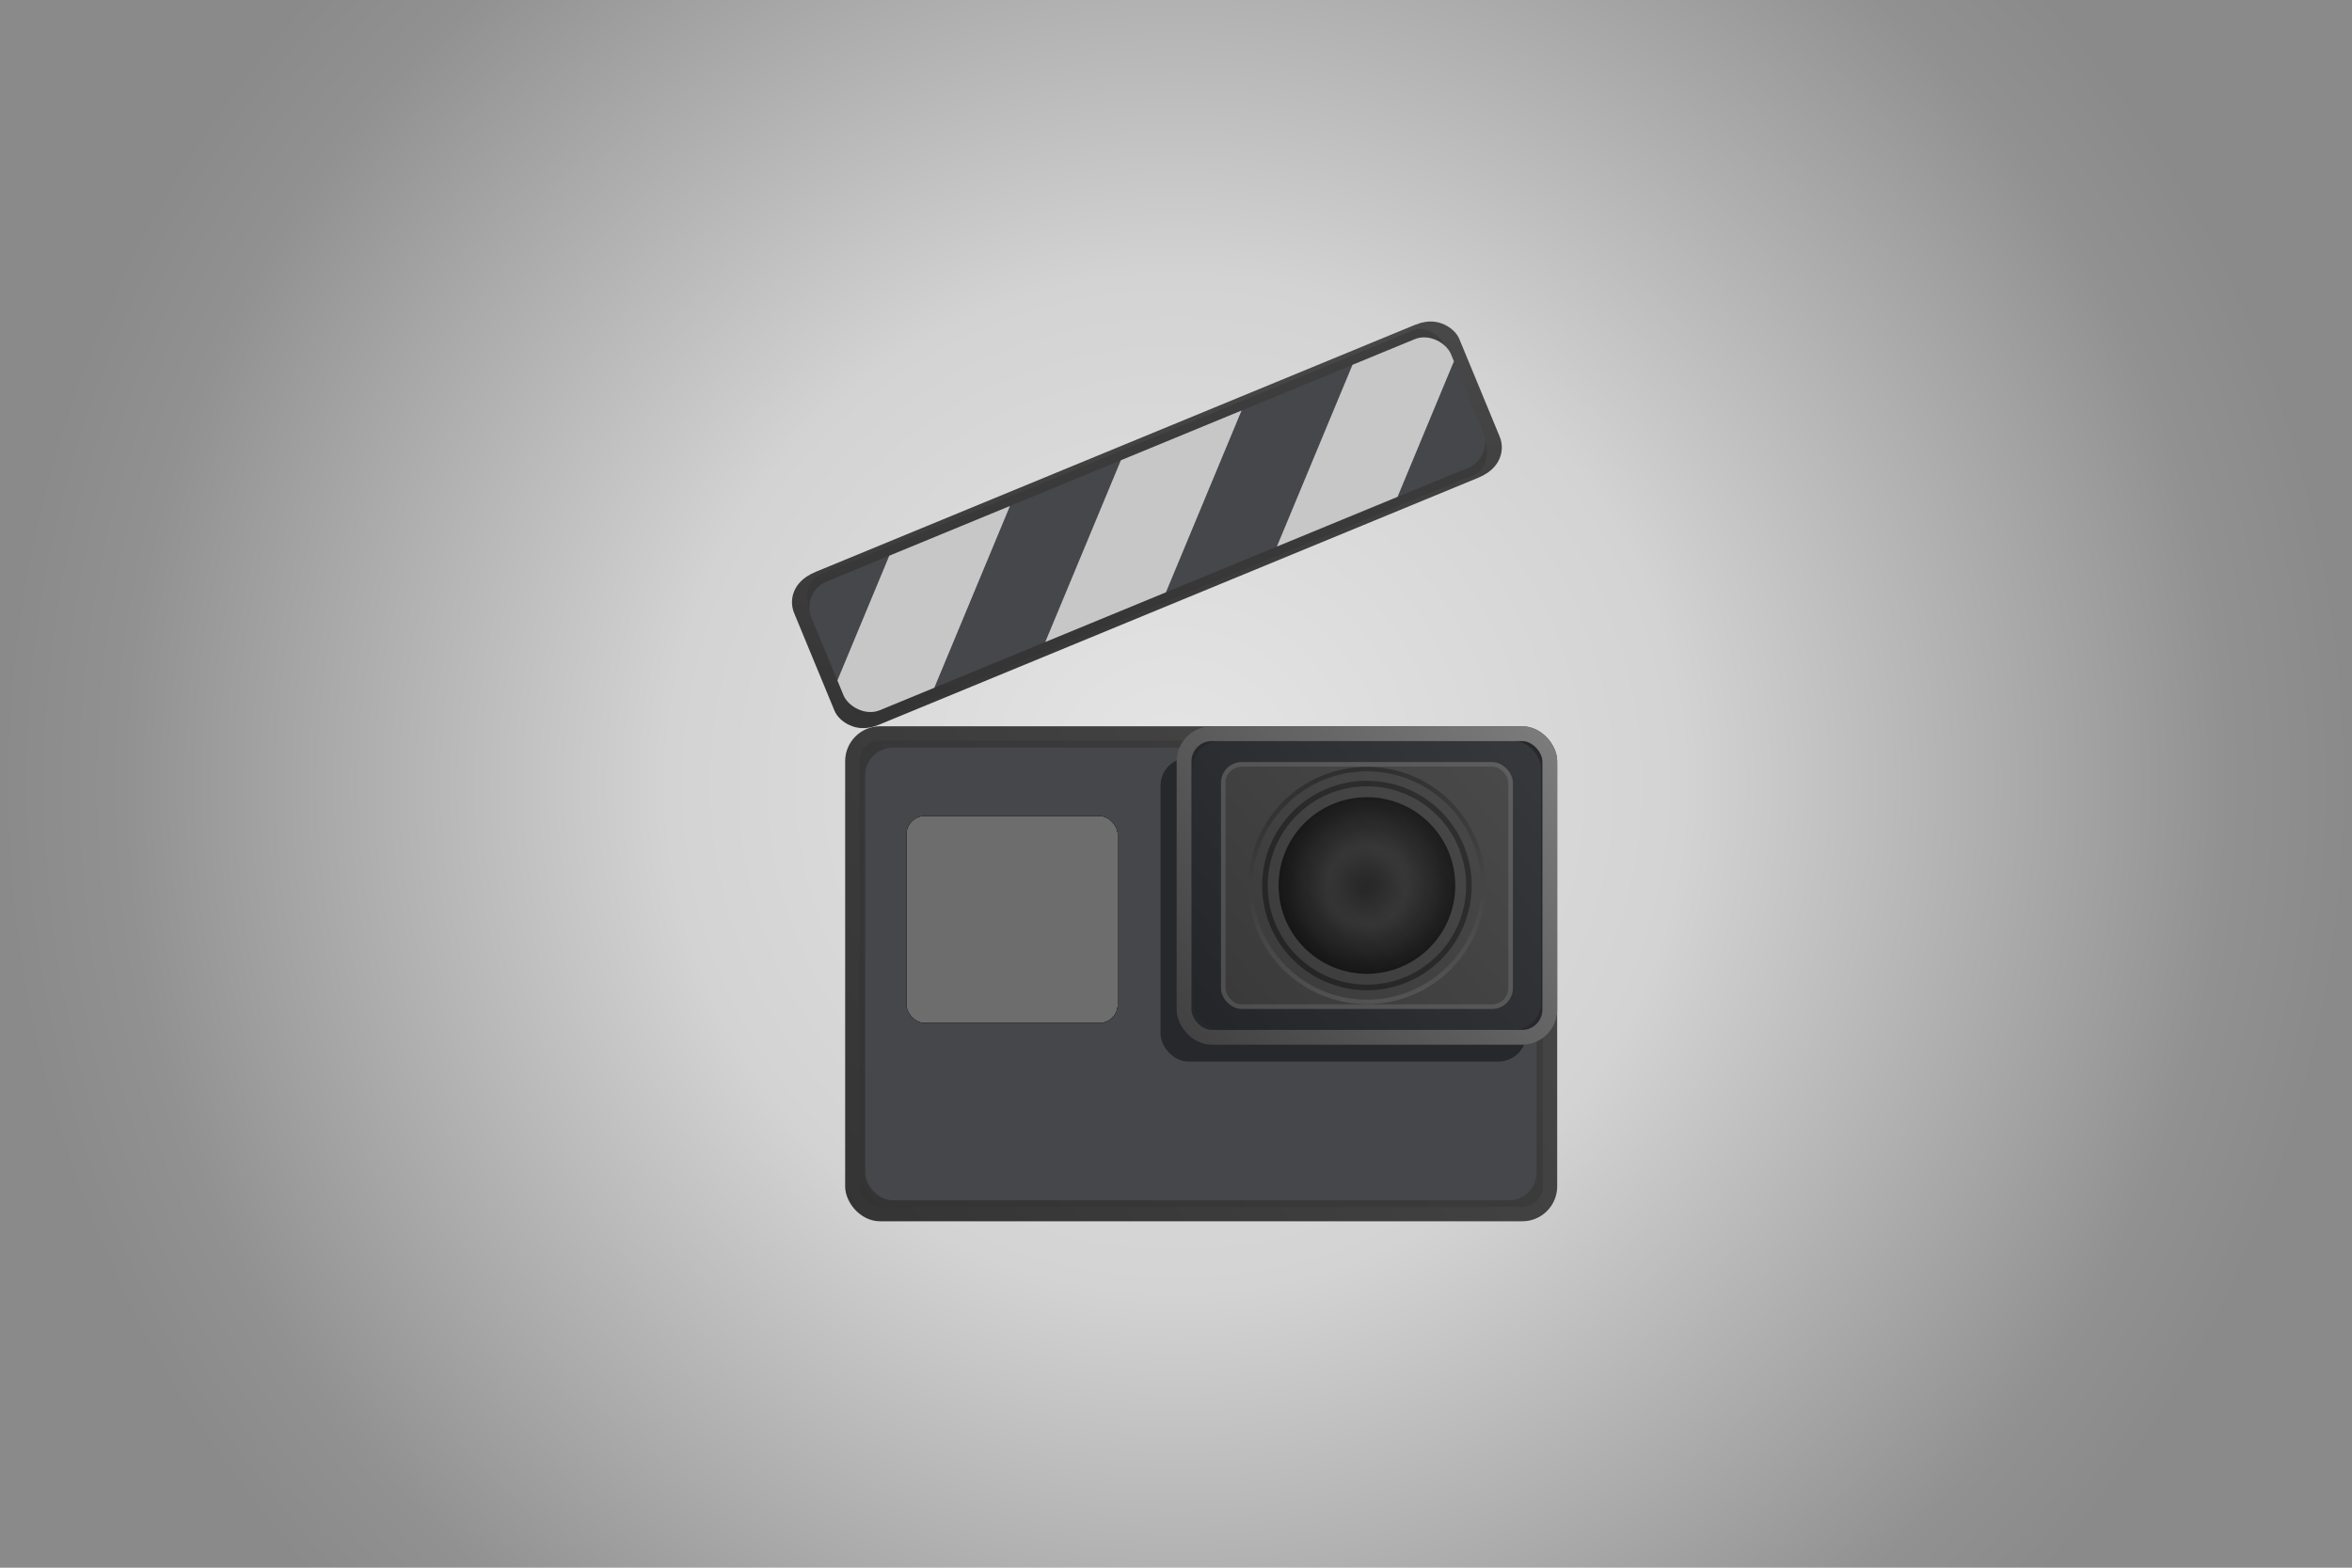 <?xml version="1.0" encoding="UTF-8" standalone="no"?>
<!-- Created with Inkscape (http://www.inkscape.org/) -->

<svg
   width="3600mm"
   height="2400mm"
   viewBox="0 0 3600 2400"
   version="1.1"
   id="svg5"
   xmlns:xlink="http://www.w3.org/1999/xlink"
   xmlns="http://www.w3.org/2000/svg"
   xmlns:svg="http://www.w3.org/2000/svg">
  <defs
     id="defs2">
    <linearGradient
       id="linearGradient14295">
      <stop
         style="stop-color:#e5e5e5;stop-opacity:1;"
         offset="0"
         id="stop14291" />
      <stop
         style="stop-color:#d3d3d3;stop-opacity:1;"
         offset="0.432"
         id="stop15033" />
      <stop
         style="stop-color:#919191;stop-opacity:1;"
         offset="0.895"
         id="stop15037" />
      <stop
         style="stop-color:#8a8a8a;stop-opacity:1;"
         offset="1"
         id="stop14293" />
    </linearGradient>
    <linearGradient
       id="linearGradient9159">
      <stop
         style="stop-color:#1f1f1f;stop-opacity:1;"
         offset="0"
         id="stop9155" />
      <stop
         style="stop-color:#303030;stop-opacity:1;"
         offset="0.435"
         id="stop9163" />
      <stop
         style="stop-color:#101010;stop-opacity:1;"
         offset="1"
         id="stop9157" />
    </linearGradient>
    <linearGradient
       id="linearGradient9092">
      <stop
         style="stop-color:#ffffff;stop-opacity:1;"
         offset="0"
         id="stop9088" />
      <stop
         style="stop-color:#000000;stop-opacity:1;"
         offset="1"
         id="stop9090" />
    </linearGradient>
    <linearGradient
       id="linearGradient8976">
      <stop
         style="stop-color:#262626;stop-opacity:1;"
         offset="0"
         id="stop8972" />
      <stop
         style="stop-color:#525252;stop-opacity:1;"
         offset="1"
         id="stop8974" />
    </linearGradient>
    <linearGradient
       id="linearGradient5980">
      <stop
         style="stop-color:#3f3f3f;stop-opacity:1;"
         offset="0"
         id="stop5976" />
      <stop
         style="stop-color:#333333;stop-opacity:1;"
         offset="1"
         id="stop5978" />
    </linearGradient>
    <linearGradient
       id="linearGradient5945">
      <stop
         style="stop-color:#7d7d7d;stop-opacity:1;"
         offset="0"
         id="stop5941" />
      <stop
         style="stop-color:#404040;stop-opacity:1;"
         offset="1"
         id="stop5943" />
    </linearGradient>
    <linearGradient
       id="linearGradient5813">
      <stop
         style="stop-color:#494949;stop-opacity:1;"
         offset="0"
         id="stop5809" />
      <stop
         style="stop-color:#343434;stop-opacity:1;"
         offset="1"
         id="stop5811" />
    </linearGradient>
    <filter
       style="color-interpolation-filters:sRGB"
       id="filter5429"
       x="-0.117"
       y="-0.141"
       width="1.234"
       height="1.282">
      <feGaussianBlur
         stdDeviation="19.29"
         id="feGaussianBlur5431" />
    </filter>
    <linearGradient
       xlink:href="#linearGradient5813"
       id="linearGradient5815"
       x1="1745.465"
       y1="1042.345"
       x2="975.252"
       y2="1613.593"
       gradientUnits="userSpaceOnUse"
       gradientTransform="matrix(1.001,0,0,0.937,-0.92,66.308)" />
    <linearGradient
       xlink:href="#linearGradient5945"
       id="linearGradient5947"
       x1="1745.465"
       y1="1042.345"
       x2="1333.85"
       y2="1386.867"
       gradientUnits="userSpaceOnUse" />
    <filter
       style="color-interpolation-filters:sRGB"
       id="filter5949"
       x="-0.027"
       y="-0.037"
       width="1.054"
       height="1.073">
      <feGaussianBlur
         stdDeviation="8.472"
         id="feGaussianBlur5951" />
    </filter>
    <linearGradient
       xlink:href="#linearGradient5980"
       id="linearGradient5982"
       x1="1745.465"
       y1="1042.345"
       x2="975.252"
       y2="1613.593"
       gradientUnits="userSpaceOnUse"
       gradientTransform="matrix(1.001,0,0,0.937,-0.92,66.308)" />
    <linearGradient
       xlink:href="#linearGradient8976"
       id="linearGradient8978"
       x1="1539.657"
       y1="1083.535"
       x2="1539.665"
       y2="1345.676"
       gradientUnits="userSpaceOnUse"
       gradientTransform="matrix(0.961,0,0,0.961,60.53,47.751)" />
    <linearGradient
       xlink:href="#linearGradient9092"
       id="linearGradient9094"
       x1="1727.987"
       y1="1058.093"
       x2="1351.327"
       y2="1371.118"
       gradientUnits="userSpaceOnUse" />
    <filter
       style="color-interpolation-filters:sRGB"
       id="filter9096"
       x="-0.043"
       y="-0.051"
       width="1.085"
       height="1.102">
      <feGaussianBlur
         stdDeviation="6.684"
         id="feGaussianBlur9098" />
    </filter>
    <radialGradient
       xlink:href="#linearGradient9159"
       id="radialGradient9161"
       cx="1539.657"
       cy="1214.606"
       fx="1539.657"
       fy="1214.606"
       r="95.515"
       gradientUnits="userSpaceOnUse" />
    <clipPath
       clipPathUnits="userSpaceOnUse"
       id="clipPath10132">
      <rect
         style="opacity:1;fill:#6d6d6d;fill-opacity:1;stroke:none;stroke-width:5.715;stroke-linecap:round;stroke-linejoin:round;stroke-dasharray:none;stroke-opacity:1;paint-order:normal"
         id="rect10134"
         width="228.6"
         height="223.983"
         x="1041.511"
         y="1139.39"
         rx="20"
         ry="20" />
    </clipPath>
    <filter
       style="color-interpolation-filters:sRGB"
       id="filter10136"
       x="-0.107"
       y="-0.109"
       width="1.215"
       height="1.219">
      <feGaussianBlur
         stdDeviation="10.218"
         id="feGaussianBlur10138" />
    </filter>
    <linearGradient
       xlink:href="#linearGradient5980"
       id="linearGradient10934"
       gradientUnits="userSpaceOnUse"
       gradientTransform="matrix(0.999,0,0,1.142,1.73,-324.218)"
       x1="1745.465"
       y1="1042.345"
       x2="975.252"
       y2="1613.593" />
    <linearGradient
       xlink:href="#linearGradient5813"
       id="linearGradient10936"
       gradientUnits="userSpaceOnUse"
       gradientTransform="matrix(0.999,0,0,1.142,1.73,-324.218)"
       x1="1745.465"
       y1="1042.345"
       x2="975.252"
       y2="1613.593" />
    <filter
       style="color-interpolation-filters:sRGB"
       id="filter14040"
       x="-0.019"
       y="-0.092"
       width="1.037"
       height="1.185">
      <feGaussianBlur
         stdDeviation="5.797"
         id="feGaussianBlur14042" />
    </filter>
    <radialGradient
       xlink:href="#linearGradient14295"
       id="radialGradient14297"
       cx="1800"
       cy="1200"
       fx="1800"
       fy="1200"
       r="1800"
       gradientTransform="translate(4.7820192e-5,-4.5859621e-5)"
       gradientUnits="userSpaceOnUse" />
    <clipPath
       clipPathUnits="userSpaceOnUse"
       id="clipPath18627">
      <path
         id="path18629"
         style="opacity:1;fill:#c7c7c7;stroke-width:3.146;stroke-linecap:round;stroke-linejoin:round"
         d="m 1729.416,734.314 70.583,70.583 -267.88,267.88 -70.583,-70.583 z m -270.94,3e-5 70.583,70.583 -267.88,267.88 -70.583,-70.583 z m -270.94,-3e-5 70.583,70.583 -267.88,267.88 -70.583,-70.583 z" />
    </clipPath>
  </defs>
  <g
     id="layer1">
    <rect
       style="fill:url(#radialGradient14297);stroke-width:16.933;stroke-linecap:round;stroke-linejoin:round;fill-opacity:1"
       id="rect234"
       width="3600"
       height="2400"
       x="0"
       y="0" />
    <rect
       style="display:none;fill:#808080;fill-opacity:1;stroke-width:16.933;stroke-linecap:round;stroke-linejoin:round"
       id="rect946"
       width="3599.999"
       height="2025"
       x="0"
       y="187.5" />
    <rect
       style="display:none;fill:#ffffff;fill-opacity:1;stroke-width:16.933;stroke-linecap:round;stroke-linejoin:round"
       id="rect1782"
       width="3599.999"
       height="1890"
       x="0"
       y="255" />
    <g
       id="g14289"
       transform="matrix(1.415,0,0,1.415,-86.371,-363.035)">
      <g
         id="g9178">
        <rect
           style="fill:url(#linearGradient5982);fill-opacity:1;stroke:url(#linearGradient5815);stroke-width:15.49;stroke-linecap:round;stroke-linejoin:round;stroke-dasharray:none;stroke-opacity:1;paint-order:normal"
           id="rect288"
           width="754.722"
           height="520.061"
           x="982.997"
           y="1050.09"
           rx="30"
           ry="30" />
        <rect
           style="mix-blend-mode:normal;fill:#45474a;fill-opacity:1;stroke:none;stroke-width:16;stroke-linecap:round;stroke-linejoin:round;stroke-dasharray:none;stroke-opacity:1;paint-order:normal;filter:url(#filter5949)"
           id="rect5433"
           width="754.212"
           height="555.248"
           x="983.252"
           y="1050.345"
           rx="31.146"
           ry="34.019"
           transform="matrix(0.963,0,0,0.882,50.034,139.034)" />
        <g
           id="g10130"
           clip-path="url(#clipPath10132)">
          <rect
             style="opacity:1;fill:#000000;fill-opacity:1;stroke:none;stroke-width:5.715;stroke-linecap:round;stroke-linejoin:round;stroke-dasharray:none;stroke-opacity:1;paint-order:normal"
             id="rect9180"
             width="228.6"
             height="223.983"
             x="1041.511"
             y="1139.39"
             rx="20"
             ry="20" />
          <rect
             style="opacity:1;fill:#6d6d6d;fill-opacity:1;stroke:none;stroke-width:5.715;stroke-linecap:round;stroke-linejoin:round;stroke-dasharray:none;stroke-opacity:1;paint-order:normal;filter:url(#filter10136)"
             id="rect10120"
             width="228.6"
             height="223.983"
             x="1041.511"
             y="1139.39"
             rx="20"
             ry="20" />
        </g>
      </g>
      <g
         id="g9174">
        <rect
           style="fill:#27282b;fill-opacity:1;stroke:none;stroke-width:16;stroke-linecap:round;stroke-linejoin:round;stroke-dasharray:none;stroke-opacity:1;paint-order:normal;filter:url(#filter5429)"
           id="rect5426"
           width="395.614"
           height="328.522"
           x="1316.406"
           y="1076.537"
           rx="30"
           ry="30" />
        <rect
           style="fill:#27282b;fill-opacity:1;stroke:url(#linearGradient5947);stroke-width:16;stroke-linecap:round;stroke-linejoin:round;stroke-dasharray:none;stroke-opacity:1;paint-order:normal"
           id="rect2874"
           width="395.614"
           height="328.522"
           x="1341.85"
           y="1050.345"
           rx="30"
           ry="30" />
        <rect
           style="fill:#3c3c3c;fill-opacity:1;stroke:#525252;stroke-width:5;stroke-linecap:round;stroke-linejoin:round;stroke-dasharray:none;stroke-opacity:1;paint-order:normal"
           id="rect5984"
           width="310.824"
           height="262.141"
           x="1384.245"
           y="1083.535"
           rx="20"
           ry="20" />
        <circle
           style="fill:#3c3c3c;fill-opacity:1;stroke:url(#linearGradient8978);stroke-width:4.803;stroke-linecap:round;stroke-linejoin:round;stroke-dasharray:none;stroke-opacity:1;paint-order:normal"
           id="path8970"
           cx="1539.657"
           cy="1214.606"
           r="125.918" />
        <circle
           style="fill:#3c3c3c;fill-opacity:1;stroke:#232323;stroke-width:6;stroke-linecap:round;stroke-linejoin:round;stroke-dasharray:none;stroke-opacity:1;paint-order:normal"
           id="path8980"
           cx="1539.657"
           cy="1214.606"
           r="110.316" />
        <circle
           style="display:inline;opacity:1;fill:url(#radialGradient9161);fill-opacity:1;stroke:none;stroke-width:5.568;stroke-linecap:round;stroke-linejoin:round;stroke-dasharray:none;stroke-opacity:1;paint-order:normal"
           id="path9152"
           cx="1539.657"
           cy="1214.605"
           r="95.515" />
        <rect
           style="display:inline;opacity:0.275;mix-blend-mode:normal;fill:url(#linearGradient9094);fill-opacity:1;stroke:none;stroke-width:6.149;stroke-linecap:round;stroke-linejoin:round;stroke-dasharray:none;stroke-opacity:1;paint-order:normal;filter:url(#filter9096)"
           id="rect9034"
           width="376.661"
           height="313.025"
           x="1351.327"
           y="1058.093"
           ry="30"
           rx="30" />
      </g>
      <g
         id="g10926"
         transform="matrix(0.934,-0.385,0.105,0.254,-94.151,1045.195)">
        <rect
           style="fill:url(#linearGradient10934);fill-opacity:1;stroke:url(#linearGradient10936);stroke-width:17.089;stroke-linecap:round;stroke-linejoin:round;stroke-dasharray:none;stroke-opacity:1;paint-order:normal"
           id="rect10928"
           width="753.253"
           height="634.215"
           x="983.732"
           y="875.506"
           rx="29.691"
           ry="109.108" />
        <rect
           style="opacity:1;fill:#45474a;fill-opacity:1;stroke:none;stroke-width:6;stroke-linecap:round;stroke-linejoin:round;stroke-dasharray:none;stroke-opacity:1;paint-order:normal;filter:url(#filter14040)"
           id="rect13898"
           width="748.128"
           height="150.681"
           x="986.294"
           y="832.165"
           rx="30"
           ry="30"
           transform="matrix(0.99,0,0,3.637,13.999,-2107.919)" />
        <rect
           style="display:inline;opacity:1;fill:#c7c7c7;fill-opacity:1;stroke:none;stroke-width:6;stroke-linecap:round;stroke-linejoin:round;stroke-dasharray:none;stroke-opacity:1;paint-order:normal;filter:url(#filter14040)"
           id="rect14044"
           width="748.128"
           height="150.681"
           x="986.294"
           y="832.165"
           rx="30"
           ry="30"
           transform="matrix(0.99,0,0,3.637,13.999,-2107.919)"
           clip-path="url(#clipPath18627)" />
      </g>
    </g>
  </g>
</svg>

